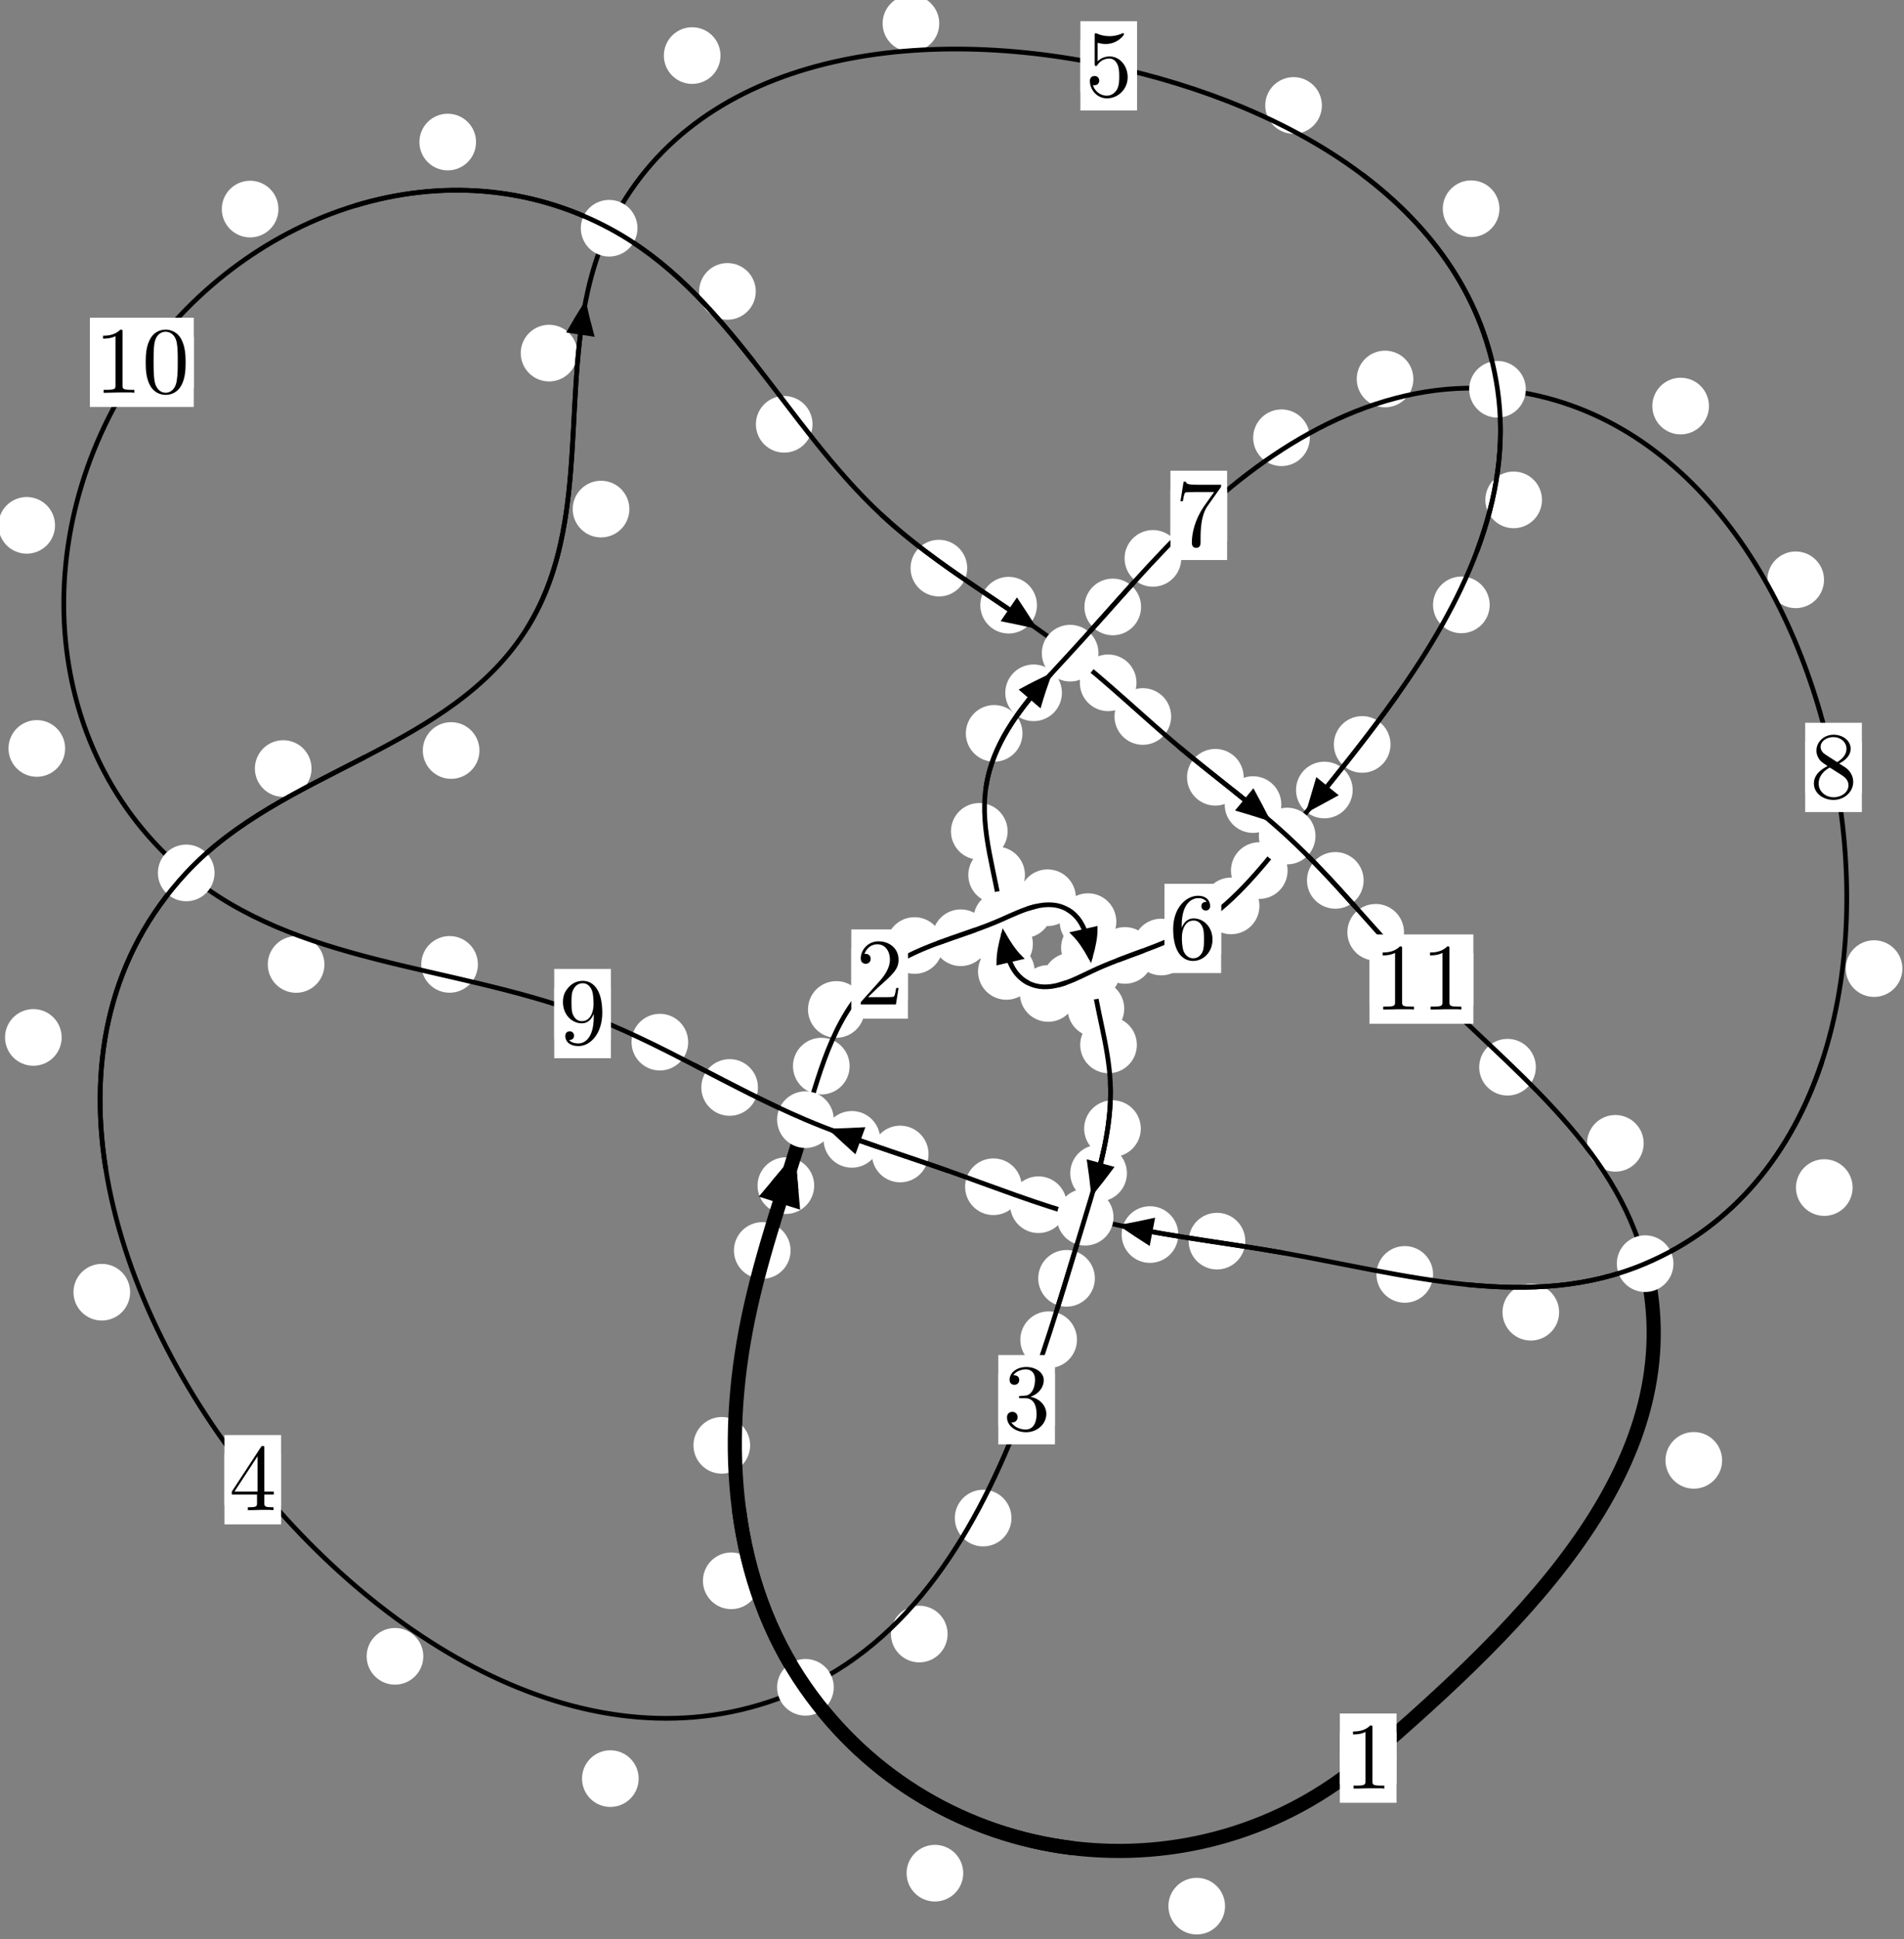 <?xml version="1.0"?>
<!-- Created by MetaPost 1.999 on 2021.07.05:2356 -->
<svg version="1.1" xmlns="http://www.w3.org/2000/svg" xmlns:xlink="http://www.w3.org/1999/xlink" width="200.935" height="204.592" viewBox="0 0 200.935 204.592">
<rect x="0" y="0" width="200.935" height="204.592" fill="#808080" stroke="none"/>
<!-- Original BoundingBox: -85.169907 -26.073990 115.765152 178.518143 -->
  <defs>
    <g transform="scale(0.01,0.01)" id="GLYPHcmr10_48">
      <path style="fill-rule: evenodd;" d="M460 -320C460 -400,455 -480,420 -554C374 -650,292 -666,250 -666C190 -666,117 -640,76 -547C44 -478,39 -400,39 -320C39 -245,43 -155,84 -79C127 2,200 22,249 22C303 22,379 1,423 -94C455 -163,460 -241,460 -320M249 -0C210 -0,151 -25,133 -121C122 -181,122 -273,122 -332C122 -396,122 -462,130 -516C149 -635,224 -644,249 -644C282 -644,348 -626,367 -527C377 -471,377 -395,377 -332C377 -257,377 -189,366 -125C351 -30,294 -0,249 -0"></path>
    </g>
    <g transform="scale(0.01,0.01)" id="GLYPHcmr10_49">
      <path style="fill-rule: evenodd;" d="M294 -640C294 -664,294 -666,271 -666C209 -602,121 -602,89 -602L89 -571C109 -571,168 -571,220 -597L220 -79C220 -43,217 -31,127 -31L95 -31L95 -0L257 -0L130 -3L217 -3L257 -3L297 -3L384 -3L419 -0L419 -31L387 -31C297 -31,294 -42,294 -79"></path>
    </g>
    <g transform="scale(0.01,0.01)" id="GLYPHcmr10_50">
      <path style="fill-rule: evenodd;" d="M127 -77L233 -180C389 -318,449 -372,449 -472C449 -586,359 -666,237 -666C124 -666,50 -574,50 -485C50 -429,100 -429,103 -429C120 -429,155 -441,155 -482C155 -508,137 -534,102 -534C94 -534,92 -534,89 -533C112 -598,166 -635,224 -635C315 -635,358 -554,358 -472C358 -392,308 -313,253 -251L61 -37C50 -26,50 -24,50 -0L421 -0L449 -174L424 -174C419 -144,412 -100,402 -85C395 -77,329 -77,307 -77"></path>
    </g>
    <g transform="scale(0.01,0.01)" id="GLYPHcmr10_51">
      <path style="fill-rule: evenodd;" d="M290 -352C372 -379,430 -449,430 -528C430 -610,342 -666,246 -666C145 -666,69 -606,69 -530C69 -497,91 -478,120 -478C151 -478,171 -500,171 -529C171 -579,124 -579,109 -579C140 -628,206 -641,242 -641C283 -641,338 -619,338 -529C338 -517,336 -459,310 -415C280 -367,246 -364,221 -363C213 -362,189 -360,182 -360C174 -359,167 -358,167 -348C167 -337,174 -337,191 -337L235 -337C317 -337,354 -269,354 -171C354 -35,285 -6,241 -6C198 -6,123 -23,88 -82C123 -77,154 -99,154 -137C154 -173,127 -193,98 -193C74 -193,42 -179,42 -135C42 -44,135 22,244 22C366 22,457 -69,457 -171C457 -253,394 -331,290 -352"></path>
    </g>
    <g transform="scale(0.01,0.01)" id="GLYPHcmr10_52">
      <path style="fill-rule: evenodd;" d="M294 -165L294 -78C294 -42,292 -31,218 -31L197 -31L197 -0L332 -0L238 -3L290 -3L332 -3L374 -3L427 -3L468 -0L468 -31L447 -31C373 -31,371 -42,371 -78L371 -165L471 -165L471 -196L371 -196L371 -651C371 -671,371 -677,355 -677C346 -677,343 -677,335 -665L28 -196L28 -165M300 -196L56 -196L300 -569"></path>
    </g>
    <g transform="scale(0.01,0.01)" id="GLYPHcmr10_53">
      <path style="fill-rule: evenodd;" d="M449 -201C449 -320,367 -420,259 -420C211 -420,168 -404,132 -369L132 -564C152 -558,185 -551,217 -551C340 -551,410 -642,410 -655C410 -661,407 -666,400 -666C399 -666,397 -666,392 -663C372 -654,323 -634,256 -634C216 -634,170 -641,123 -662C115 -665,113 -665,111 -665C101 -665,101 -657,101 -641L101 -345C101 -327,101 -319,115 -319C122 -319,124 -322,128 -328C139 -344,176 -398,257 -398C309 -398,334 -352,342 -334C358 -297,360 -258,360 -208C360 -173,360 -113,336 -71C312 -32,275 -6,229 -6C156 -6,99 -59,82 -118C85 -117,88 -116,99 -116C132 -116,149 -141,149 -165C149 -189,132 -214,99 -214C85 -214,50 -207,50 -161C50 -75,119 22,231 22C347 22,449 -74,449 -201"></path>
    </g>
    <g transform="scale(0.01,0.01)" id="GLYPHcmr10_54">
      <path style="fill-rule: evenodd;" d="M132 -328L132 -352C132 -605,256 -641,307 -641C331 -641,373 -635,395 -601C380 -601,340 -601,340 -556C340 -525,364 -510,386 -510C402 -510,432 -519,432 -558C432 -618,388 -666,305 -666C177 -666,42 -537,42 -316C42 -49,158 22,251 22C362 22,457 -72,457 -204C457 -331,368 -427,257 -427C189 -427,152 -376,132 -328M251 -6C188 -6,158 -66,152 -81C134 -128,134 -208,134 -226C134 -304,166 -404,256 -404C272 -404,318 -404,349 -342C367 -305,367 -254,367 -205C367 -157,367 -107,350 -71C320 -11,274 -6,251 -6"></path>
    </g>
    <g transform="scale(0.01,0.01)" id="GLYPHcmr10_55">
      <path style="fill-rule: evenodd;" d="M476 -609C485 -621,485 -623,485 -644L242 -644C120 -644,118 -657,114 -676L89 -676L56 -470L81 -470C84 -486,93 -549,106 -561C113 -567,191 -567,204 -567L411 -567C400 -551,321 -442,299 -409C209 -274,176 -135,176 -33C176 -23,176 22,222 22C268 22,268 -23,268 -33L268 -84C268 -139,271 -194,279 -248C283 -271,297 -357,341 -419"></path>
    </g>
    <g transform="scale(0.01,0.01)" id="GLYPHcmr10_56">
      <path style="fill-rule: evenodd;" d="M163 -457C117 -487,113 -521,113 -538C113 -599,178 -641,249 -641C322 -641,386 -589,386 -517C386 -460,347 -412,287 -377M309 -362C381 -399,430 -451,430 -517C430 -609,341 -666,250 -666C150 -666,69 -592,69 -499C69 -481,71 -436,113 -389C124 -377,161 -352,186 -335C128 -306,42 -250,42 -151C42 -45,144 22,249 22C362 22,457 -61,457 -168C457 -204,446 -249,408 -291C389 -312,373 -322,309 -362M209 -320L332 -242C360 -223,407 -193,407 -132C407 -58,332 -6,250 -6C164 -6,92 -68,92 -151C92 -209,124 -273,209 -320"></path>
    </g>
    <g transform="scale(0.01,0.01)" id="GLYPHcmr10_57">
      <path style="fill-rule: evenodd;" d="M367 -318L367 -286C367 -52,263 -6,205 -6C188 -6,134 -8,107 -42C151 -42,159 -71,159 -88C159 -119,135 -134,113 -134C97 -134,67 -125,67 -86C67 -19,121 22,206 22C335 22,457 -114,457 -329C457 -598,342 -666,253 -666C198 -666,149 -648,106 -603C65 -558,42 -516,42 -441C42 -316,130 -218,242 -218C303 -218,344 -260,367 -318M243 -241C227 -241,181 -241,150 -304C132 -341,132 -391,132 -440C132 -494,132 -541,153 -578C180 -628,218 -641,253 -641C299 -641,332 -607,349 -562C361 -530,365 -467,365 -421C365 -338,331 -241,243 -241"></path>
    </g>
  </defs>
  <path d="M129.282 201.085C129.282 200.293,128.967 199.532,128.407 198.972C127.846 198.411,127.086 198.097,126.294 198.097C125.501 198.097,124.741 198.411,124.18 198.972C123.62 199.532,123.305 200.293,123.305 201.085C123.305 201.878,123.62 202.638,124.18 203.199C124.741 203.759,125.501 204.074,126.294 204.074C127.086 204.074,127.846 203.759,128.407 203.199C128.967 202.638,129.282 201.878,129.282 201.085Z" style="fill: rgb(100%,100%,100%);stroke: none;"></path>
  <path d="M147.378 185.472C147.378 184.68,147.063 183.919,146.502 183.359C145.942 182.798,145.182 182.484,144.389 182.484C143.596 182.484,142.836 182.798,142.276 183.359C141.715 183.919,141.4 184.68,141.4 185.472C141.4 186.265,141.715 187.025,142.276 187.586C142.836 188.146,143.596 188.461,144.389 188.461C145.182 188.461,145.942 188.146,146.502 187.586C147.063 187.025,147.378 186.265,147.378 185.472Z" style="fill: rgb(100%,100%,100%);stroke: none;"></path>
  <path d="M80.16 166.765C80.16 165.972,79.845 165.212,79.285 164.652C78.724 164.091,77.964 163.776,77.171 163.776C76.379 163.776,75.618 164.091,75.058 164.652C74.498 165.212,74.183 165.972,74.183 166.765C74.183 167.558,74.498 168.318,75.058 168.878C75.618 169.439,76.379 169.754,77.171 169.754C77.964 169.754,78.724 169.439,79.285 168.878C79.845 168.318,80.16 167.558,80.16 166.765Z" style="fill: rgb(100%,100%,100%);stroke: none;"></path>
  <path d="M101.653 197.609C101.653 196.816,101.338 196.056,100.777 195.496C100.217 194.935,99.457 194.62,98.664 194.62C97.871 194.62,97.111 194.935,96.551 195.496C95.99 196.056,95.675 196.816,95.675 197.609C95.675 198.402,95.99 199.162,96.551 199.722C97.111 200.283,97.871 200.598,98.664 200.598C99.457 200.598,100.217 200.283,100.777 199.722C101.338 199.162,101.653 198.402,101.653 197.609Z" style="fill: rgb(100%,100%,100%);stroke: none;"></path>
  <path d="M83.432 131.92C83.432 131.127,83.117 130.367,82.556 129.807C81.996 129.246,81.236 128.931,80.443 128.931C79.65 128.931,78.89 129.246,78.33 129.807C77.769 130.367,77.454 131.127,77.454 131.92C77.454 132.713,77.769 133.473,78.33 134.033C78.89 134.594,79.65 134.909,80.443 134.909C81.236 134.909,81.996 134.594,82.556 134.033C83.117 133.473,83.432 132.713,83.432 131.92Z" style="fill: rgb(100%,100%,100%);stroke: none;"></path>
  <path d="M79.162 152.472C79.162 151.68,78.847 150.919,78.286 150.359C77.726 149.799,76.966 149.484,76.173 149.484C75.38 149.484,74.62 149.799,74.06 150.359C73.499 150.919,73.184 151.68,73.184 152.472C73.184 153.265,73.499 154.025,74.06 154.586C74.62 155.146,75.38 155.461,76.173 155.461C76.966 155.461,77.726 155.146,78.286 154.586C78.847 154.025,79.162 153.265,79.162 152.472Z" style="fill: rgb(100%,100%,100%);stroke: none;"></path>
  <path d="M89.664 112.47C89.664 111.677,89.349 110.917,88.788 110.357C88.228 109.796,87.467 109.481,86.675 109.481C85.882 109.481,85.122 109.796,84.561 110.357C84.001 110.917,83.686 111.677,83.686 112.47C83.686 113.263,84.001 114.023,84.561 114.583C85.122 115.144,85.882 115.459,86.675 115.459C87.467 115.459,88.228 115.144,88.788 114.583C89.349 114.023,89.664 113.263,89.664 112.47Z" style="fill: rgb(100%,100%,100%);stroke: none;"></path>
  <path d="M85.924 125.076C85.924 124.283,85.609 123.523,85.049 122.963C84.488 122.402,83.728 122.087,82.935 122.087C82.143 122.087,81.383 122.402,80.822 122.963C80.262 123.523,79.947 124.283,79.947 125.076C79.947 125.869,80.262 126.629,80.822 127.189C81.383 127.75,82.143 128.065,82.935 128.065C83.728 128.065,84.488 127.75,85.049 127.189C85.609 126.629,85.924 125.869,85.924 125.076Z" style="fill: rgb(100%,100%,100%);stroke: none;"></path>
  <path d="M99.501 99.747C99.501 98.954,99.186 98.194,98.625 97.633C98.065 97.073,97.305 96.758,96.512 96.758C95.719 96.758,94.959 97.073,94.399 97.633C93.838 98.194,93.523 98.954,93.523 99.747C93.523 100.539,93.838 101.299,94.399 101.86C94.959 102.42,95.719 102.735,96.512 102.735C97.305 102.735,98.065 102.42,98.625 101.86C99.186 101.299,99.501 100.539,99.501 99.747Z" style="fill: rgb(100%,100%,100%);stroke: none;"></path>
  <path d="M91.246 106.491C91.246 105.698,90.931 104.938,90.371 104.378C89.81 103.817,89.05 103.502,88.257 103.502C87.465 103.502,86.705 103.817,86.144 104.378C85.584 104.938,85.269 105.698,85.269 106.491C85.269 107.284,85.584 108.044,86.144 108.604C86.705 109.165,87.465 109.48,88.257 109.48C89.05 109.48,89.81 109.165,90.371 108.604C90.931 108.044,91.246 107.284,91.246 106.491Z" style="fill: rgb(100%,100%,100%);stroke: none;"></path>
  <path d="M111.02 95.969C111.02 95.177,110.705 94.417,110.145 93.856C109.585 93.296,108.824 92.981,108.032 92.981C107.239 92.981,106.479 93.296,105.918 93.856C105.358 94.417,105.043 95.177,105.043 95.969C105.043 96.762,105.358 97.522,105.918 98.083C106.479 98.643,107.239 98.958,108.032 98.958C108.824 98.958,109.585 98.643,110.145 98.083C110.705 97.522,111.02 96.762,111.02 95.969Z" style="fill: rgb(100%,100%,100%);stroke: none;"></path>
  <path d="M104.378 98.926C104.378 98.133,104.063 97.373,103.503 96.813C102.942 96.252,102.182 95.937,101.39 95.937C100.597 95.937,99.837 96.252,99.276 96.813C98.716 97.373,98.401 98.133,98.401 98.926C98.401 99.719,98.716 100.479,99.276 101.039C99.837 101.6,100.597 101.915,101.39 101.915C102.182 101.915,102.942 101.6,103.503 101.039C104.063 100.479,104.378 99.719,104.378 98.926Z" style="fill: rgb(100%,100%,100%);stroke: none;"></path>
  <path d="M117.81 97.226C117.81 96.433,117.495 95.673,116.935 95.113C116.374 94.552,115.614 94.237,114.821 94.237C114.029 94.237,113.269 94.552,112.708 95.113C112.148 95.673,111.833 96.433,111.833 97.226C111.833 98.019,112.148 98.779,112.708 99.339C113.269 99.9,114.029 100.215,114.821 100.215C115.614 100.215,116.374 99.9,116.935 99.339C117.495 98.779,117.81 98.019,117.81 97.226Z" style="fill: rgb(100%,100%,100%);stroke: none;"></path>
  <path d="M113.542 94.707C113.542 93.914,113.227 93.154,112.667 92.593C112.106 92.033,111.346 91.718,110.553 91.718C109.76 91.718,109 92.033,108.44 92.593C107.879 93.154,107.564 93.914,107.564 94.707C107.564 95.499,107.879 96.259,108.44 96.82C109 97.38,109.76 97.695,110.553 97.695C111.346 97.695,112.106 97.38,112.667 96.82C113.227 96.259,113.542 95.499,113.542 94.707Z" style="fill: rgb(100%,100%,100%);stroke: none;"></path>
  <path d="M118.644 106.408C118.644 105.615,118.329 104.855,117.769 104.294C117.208 103.734,116.448 103.419,115.655 103.419C114.863 103.419,114.103 103.734,113.542 104.294C112.982 104.855,112.667 105.615,112.667 106.408C112.667 107.2,112.982 107.96,113.542 108.521C114.103 109.081,114.863 109.396,115.655 109.396C116.448 109.396,117.208 109.081,117.769 108.521C118.329 107.96,118.644 107.2,118.644 106.408Z" style="fill: rgb(100%,100%,100%);stroke: none;"></path>
  <path d="M117.957 99.982C117.957 99.19,117.642 98.43,117.082 97.869C116.521 97.309,115.761 96.994,114.968 96.994C114.176 96.994,113.415 97.309,112.855 97.869C112.295 98.43,111.98 99.19,111.98 99.982C111.98 100.775,112.295 101.535,112.855 102.096C113.415 102.656,114.176 102.971,114.968 102.971C115.761 102.971,116.521 102.656,117.082 102.096C117.642 101.535,117.957 100.775,117.957 99.982Z" style="fill: rgb(100%,100%,100%);stroke: none;"></path>
  <path d="M120.393 119.06C120.393 118.268,120.078 117.507,119.517 116.947C118.957 116.386,118.196 116.072,117.404 116.072C116.611 116.072,115.851 116.386,115.29 116.947C114.73 117.507,114.415 118.268,114.415 119.06C114.415 119.853,114.73 120.613,115.29 121.174C115.851 121.734,116.611 122.049,117.404 122.049C118.196 122.049,118.957 121.734,119.517 121.174C120.078 120.613,120.393 119.853,120.393 119.06Z" style="fill: rgb(100%,100%,100%);stroke: none;"></path>
  <path d="M119.975 110.229C119.975 109.436,119.66 108.676,119.1 108.116C118.539 107.555,117.779 107.24,116.987 107.24C116.194 107.24,115.434 107.555,114.873 108.116C114.313 108.676,113.998 109.436,113.998 110.229C113.998 111.022,114.313 111.782,114.873 112.342C115.434 112.903,116.194 113.218,116.987 113.218C117.779 113.218,118.539 112.903,119.1 112.342C119.66 111.782,119.975 111.022,119.975 110.229Z" style="fill: rgb(100%,100%,100%);stroke: none;"></path>
  <path d="M115.544 134.856C115.544 134.063,115.229 133.303,114.669 132.743C114.108 132.182,113.348 131.867,112.556 131.867C111.763 131.867,111.003 132.182,110.442 132.743C109.882 133.303,109.567 134.063,109.567 134.856C109.567 135.649,109.882 136.409,110.442 136.969C111.003 137.53,111.763 137.845,112.556 137.845C113.348 137.845,114.108 137.53,114.669 136.969C115.229 136.409,115.544 135.649,115.544 134.856Z" style="fill: rgb(100%,100%,100%);stroke: none;"></path>
  <path d="M118.926 123.768C118.926 122.975,118.612 122.215,118.051 121.654C117.491 121.094,116.73 120.779,115.938 120.779C115.145 120.779,114.385 121.094,113.824 121.654C113.264 122.215,112.949 122.975,112.949 123.768C112.949 124.56,113.264 125.321,113.824 125.881C114.385 126.441,115.145 126.756,115.938 126.756C116.73 126.756,117.491 126.441,118.051 125.881C118.612 125.321,118.926 124.56,118.926 123.768Z" style="fill: rgb(100%,100%,100%);stroke: none;"></path>
  <path d="M106.743 160.147C106.743 159.354,106.428 158.594,105.867 158.033C105.307 157.473,104.547 157.158,103.754 157.158C102.961 157.158,102.201 157.473,101.641 158.033C101.08 158.594,100.765 159.354,100.765 160.147C100.765 160.939,101.08 161.699,101.641 162.26C102.201 162.82,102.961 163.135,103.754 163.135C104.547 163.135,105.307 162.82,105.867 162.26C106.428 161.699,106.743 160.939,106.743 160.147Z" style="fill: rgb(100%,100%,100%);stroke: none;"></path>
  <path d="M113.657 141.332C113.657 140.539,113.342 139.779,112.781 139.219C112.221 138.658,111.461 138.343,110.668 138.343C109.875 138.343,109.115 138.658,108.555 139.219C107.994 139.779,107.679 140.539,107.679 141.332C107.679 142.125,107.994 142.885,108.555 143.445C109.115 144.006,109.875 144.321,110.668 144.321C111.461 144.321,112.221 144.006,112.781 143.445C113.342 142.885,113.657 142.125,113.657 141.332Z" style="fill: rgb(100%,100%,100%);stroke: none;"></path>
  <path d="M67.4 187.631C67.4 186.839,67.085 186.078,66.525 185.518C65.964 184.958,65.204 184.643,64.411 184.643C63.619 184.643,62.859 184.958,62.298 185.518C61.738 186.078,61.423 186.839,61.423 187.631C61.423 188.424,61.738 189.184,62.298 189.745C62.859 190.305,63.619 190.62,64.411 190.62C65.204 190.62,65.964 190.305,66.525 189.745C67.085 189.184,67.4 188.424,67.4 187.631Z" style="fill: rgb(100%,100%,100%);stroke: none;"></path>
  <path d="M100.003 172.38C100.003 171.587,99.688 170.827,99.127 170.267C98.567 169.706,97.807 169.391,97.014 169.391C96.221 169.391,95.461 169.706,94.901 170.267C94.34 170.827,94.025 171.587,94.025 172.38C94.025 173.173,94.34 173.933,94.901 174.493C95.461 175.054,96.221 175.369,97.014 175.369C97.807 175.369,98.567 175.054,99.127 174.493C99.688 173.933,100.003 173.173,100.003 172.38Z" style="fill: rgb(100%,100%,100%);stroke: none;"></path>
  <path d="M13.732 136.32C13.732 135.528,13.417 134.767,12.857 134.207C12.296 133.646,11.536 133.331,10.744 133.331C9.951 133.331,9.191 133.646,8.63 134.207C8.07 134.767,7.755 135.528,7.755 136.32C7.755 137.113,8.07 137.873,8.63 138.434C9.191 138.994,9.951 139.309,10.744 139.309C11.536 139.309,12.296 138.994,12.857 138.434C13.417 137.873,13.732 137.113,13.732 136.32Z" style="fill: rgb(100%,100%,100%);stroke: none;"></path>
  <path d="M44.672 174.731C44.672 173.938,44.357 173.178,43.796 172.618C43.236 172.057,42.476 171.742,41.683 171.742C40.89 171.742,40.13 172.057,39.57 172.618C39.009 173.178,38.694 173.938,38.694 174.731C38.694 175.524,39.009 176.284,39.57 176.844C40.13 177.405,40.89 177.72,41.683 177.72C42.476 177.72,43.236 177.405,43.796 176.844C44.357 176.284,44.672 175.524,44.672 174.731Z" style="fill: rgb(100%,100%,100%);stroke: none;"></path>
  <path d="M32.876 81.076C32.876 80.284,32.561 79.523,32.001 78.963C31.44 78.403,30.68 78.088,29.888 78.088C29.095 78.088,28.335 78.403,27.774 78.963C27.214 79.523,26.899 80.284,26.899 81.076C26.899 81.869,27.214 82.629,27.774 83.19C28.335 83.75,29.095 84.065,29.888 84.065C30.68 84.065,31.44 83.75,32.001 83.19C32.561 82.629,32.876 81.869,32.876 81.076Z" style="fill: rgb(100%,100%,100%);stroke: none;"></path>
  <path d="M6.508 109.442C6.508 108.65,6.193 107.889,5.633 107.329C5.072 106.768,4.312 106.453,3.519 106.453C2.727 106.453,1.967 106.768,1.406 107.329C0.846 107.889,0.531 108.65,0.531 109.442C0.531 110.235,0.846 110.995,1.406 111.556C1.967 112.116,2.727 112.431,3.519 112.431C4.312 112.431,5.072 112.116,5.633 111.556C6.193 110.995,6.508 110.235,6.508 109.442Z" style="fill: rgb(100%,100%,100%);stroke: none;"></path>
  <path d="M66.418 53.706C66.418 52.913,66.103 52.153,65.542 51.593C64.982 51.032,64.222 50.717,63.429 50.717C62.636 50.717,61.876 51.032,61.316 51.593C60.755 52.153,60.44 52.913,60.44 53.706C60.44 54.499,60.755 55.259,61.316 55.819C61.876 56.38,62.636 56.695,63.429 56.695C64.222 56.695,64.982 56.38,65.542 55.819C66.103 55.259,66.418 54.499,66.418 53.706Z" style="fill: rgb(100%,100%,100%);stroke: none;"></path>
  <path d="M50.598 79.173C50.598 78.38,50.283 77.62,49.722 77.06C49.162 76.499,48.402 76.184,47.609 76.184C46.816 76.184,46.056 76.499,45.496 77.06C44.935 77.62,44.62 78.38,44.62 79.173C44.62 79.966,44.935 80.726,45.496 81.286C46.056 81.847,46.816 82.162,47.609 82.162C48.402 82.162,49.162 81.847,49.722 81.286C50.283 80.726,50.598 79.966,50.598 79.173Z" style="fill: rgb(100%,100%,100%);stroke: none;"></path>
  <path d="M76.036 5.863C76.036 5.071,75.721 4.31,75.161 3.75C74.6 3.189,73.84 2.875,73.047 2.875C72.255 2.875,71.494 3.189,70.934 3.75C70.373 4.31,70.059 5.071,70.059 5.863C70.059 6.656,70.373 7.416,70.934 7.977C71.494 8.537,72.255 8.852,73.047 8.852C73.84 8.852,74.6 8.537,75.161 7.977C75.721 7.416,76.036 6.656,76.036 5.863Z" style="fill: rgb(100%,100%,100%);stroke: none;"></path>
  <path d="M60.933 37.251C60.933 36.458,60.619 35.698,60.058 35.138C59.498 34.577,58.737 34.262,57.945 34.262C57.152 34.262,56.392 34.577,55.831 35.138C55.271 35.698,54.956 36.458,54.956 37.251C54.956 38.044,55.271 38.804,55.831 39.364C56.392 39.925,57.152 40.24,57.945 40.24C58.737 40.24,59.498 39.925,60.058 39.364C60.619 38.804,60.933 38.044,60.933 37.251Z" style="fill: rgb(100%,100%,100%);stroke: none;"></path>
  <path d="M139.503 11.126C139.503 10.333,139.188 9.573,138.627 9.013C138.067 8.452,137.307 8.137,136.514 8.137C135.721 8.137,134.961 8.452,134.401 9.013C133.84 9.573,133.525 10.333,133.525 11.126C133.525 11.919,133.84 12.679,134.401 13.239C134.961 13.8,135.721 14.115,136.514 14.115C137.307 14.115,138.067 13.8,138.627 13.239C139.188 12.679,139.503 11.919,139.503 11.126Z" style="fill: rgb(100%,100%,100%);stroke: none;"></path>
  <path d="M99.123 2.471C99.123 1.678,98.808 0.918,98.247 0.357C97.687 -0.203,96.927 -0.518,96.134 -0.518C95.341 -0.518,94.581 -0.203,94.021 0.357C93.46 0.918,93.145 1.678,93.145 2.471C93.145 3.263,93.46 4.023,94.021 4.584C94.581 5.144,95.341 5.459,96.134 5.459C96.927 5.459,97.687 5.144,98.247 4.584C98.808 4.023,99.123 3.263,99.123 2.471Z" style="fill: rgb(100%,100%,100%);stroke: none;"></path>
  <path d="M162.73 52.735C162.73 51.942,162.415 51.182,161.855 50.622C161.294 50.061,160.534 49.746,159.742 49.746C158.949 49.746,158.189 50.061,157.628 50.622C157.068 51.182,156.753 51.942,156.753 52.735C156.753 53.528,157.068 54.288,157.628 54.848C158.189 55.409,158.949 55.724,159.742 55.724C160.534 55.724,161.294 55.409,161.855 54.848C162.415 54.288,162.73 53.528,162.73 52.735Z" style="fill: rgb(100%,100%,100%);stroke: none;"></path>
  <path d="M158.24 22.021C158.24 21.228,157.925 20.468,157.365 19.908C156.804 19.347,156.044 19.032,155.251 19.032C154.459 19.032,153.698 19.347,153.138 19.908C152.577 20.468,152.262 21.228,152.262 22.021C152.262 22.814,152.577 23.574,153.138 24.134C153.698 24.695,154.459 25.01,155.251 25.01C156.044 25.01,156.804 24.695,157.365 24.134C157.925 23.574,158.24 22.814,158.24 22.021Z" style="fill: rgb(100%,100%,100%);stroke: none;"></path>
  <path d="M146.744 78.534C146.744 77.741,146.429 76.981,145.868 76.42C145.308 75.86,144.548 75.545,143.755 75.545C142.962 75.545,142.202 75.86,141.642 76.42C141.081 76.981,140.766 77.741,140.766 78.534C140.766 79.326,141.081 80.087,141.642 80.647C142.202 81.208,142.962 81.523,143.755 81.523C144.548 81.523,145.308 81.208,145.868 80.647C146.429 80.087,146.744 79.326,146.744 78.534Z" style="fill: rgb(100%,100%,100%);stroke: none;"></path>
  <path d="M157.211 63.812C157.211 63.019,156.896 62.259,156.336 61.699C155.775 61.138,155.015 60.823,154.222 60.823C153.43 60.823,152.669 61.138,152.109 61.699C151.548 62.259,151.233 63.019,151.233 63.812C151.233 64.605,151.548 65.365,152.109 65.925C152.669 66.486,153.43 66.801,154.222 66.801C155.015 66.801,155.775 66.486,156.336 65.925C156.896 65.365,157.211 64.605,157.211 63.812Z" style="fill: rgb(100%,100%,100%);stroke: none;"></path>
  <path d="M135.884 91.84C135.884 91.047,135.569 90.287,135.009 89.726C134.448 89.166,133.688 88.851,132.896 88.851C132.103 88.851,131.343 89.166,130.782 89.726C130.222 90.287,129.907 91.047,129.907 91.84C129.907 92.632,130.222 93.392,130.782 93.953C131.343 94.513,132.103 94.828,132.896 94.828C133.688 94.828,134.448 94.513,135.009 93.953C135.569 93.392,135.884 92.632,135.884 91.84Z" style="fill: rgb(100%,100%,100%);stroke: none;"></path>
  <path d="M142.752 83.341C142.752 82.548,142.437 81.788,141.877 81.227C141.316 80.667,140.556 80.352,139.763 80.352C138.971 80.352,138.21 80.667,137.65 81.227C137.089 81.788,136.774 82.548,136.774 83.341C136.774 84.133,137.089 84.894,137.65 85.454C138.21 86.015,138.971 86.329,139.763 86.329C140.556 86.329,141.316 86.015,141.877 85.454C142.437 84.894,142.752 84.133,142.752 83.341Z" style="fill: rgb(100%,100%,100%);stroke: none;"></path>
  <path d="M125.536 99.904C125.536 99.112,125.221 98.352,124.661 97.791C124.101 97.231,123.34 96.916,122.548 96.916C121.755 96.916,120.995 97.231,120.434 97.791C119.874 98.352,119.559 99.112,119.559 99.904C119.559 100.697,119.874 101.457,120.434 102.018C120.995 102.578,121.755 102.893,122.548 102.893C123.34 102.893,124.101 102.578,124.661 102.018C125.221 101.457,125.536 100.697,125.536 99.904Z" style="fill: rgb(100%,100%,100%);stroke: none;"></path>
  <path d="M132.913 95.566C132.913 94.773,132.598 94.013,132.037 93.453C131.477 92.892,130.717 92.577,129.924 92.577C129.131 92.577,128.371 92.892,127.811 93.453C127.25 94.013,126.935 94.773,126.935 95.566C126.935 96.359,127.25 97.119,127.811 97.679C128.371 98.24,129.131 98.555,129.924 98.555C130.717 98.555,131.477 98.24,132.037 97.679C132.598 97.119,132.913 96.359,132.913 95.566Z" style="fill: rgb(100%,100%,100%);stroke: none;"></path>
  <path d="M116.004 103.509C116.004 102.716,115.689 101.956,115.128 101.396C114.568 100.835,113.808 100.52,113.015 100.52C112.222 100.52,111.462 100.835,110.902 101.396C110.341 101.956,110.026 102.716,110.026 103.509C110.026 104.302,110.341 105.062,110.902 105.622C111.462 106.183,112.222 106.498,113.015 106.498C113.808 106.498,114.568 106.183,115.128 105.622C115.689 105.062,116.004 104.302,116.004 103.509Z" style="fill: rgb(100%,100%,100%);stroke: none;"></path>
  <path d="M121.707 100.792C121.707 99.999,121.392 99.239,120.832 98.678C120.271 98.118,119.511 97.803,118.718 97.803C117.926 97.803,117.165 98.118,116.605 98.678C116.044 99.239,115.729 99.999,115.729 100.792C115.729 101.584,116.044 102.344,116.605 102.905C117.165 103.465,117.926 103.78,118.718 103.78C119.511 103.78,120.271 103.465,120.832 102.905C121.392 102.344,121.707 101.584,121.707 100.792Z" style="fill: rgb(100%,100%,100%);stroke: none;"></path>
  <path d="M109.191 102.479C109.191 101.686,108.876 100.926,108.316 100.366C107.755 99.805,106.995 99.49,106.202 99.49C105.41 99.49,104.65 99.805,104.089 100.366C103.529 100.926,103.214 101.686,103.214 102.479C103.214 103.272,103.529 104.032,104.089 104.592C104.65 105.153,105.41 105.468,106.202 105.468C106.995 105.468,107.755 105.153,108.316 104.592C108.876 104.032,109.191 103.272,109.191 102.479Z" style="fill: rgb(100%,100%,100%);stroke: none;"></path>
  <path d="M113.604 104.804C113.604 104.011,113.289 103.251,112.729 102.69C112.168 102.13,111.408 101.815,110.615 101.815C109.823 101.815,109.063 102.13,108.502 102.69C107.942 103.251,107.627 104.011,107.627 104.804C107.627 105.596,107.942 106.357,108.502 106.917C109.063 107.478,109.823 107.792,110.615 107.792C111.408 107.792,112.168 107.478,112.729 106.917C113.289 106.357,113.604 105.596,113.604 104.804Z" style="fill: rgb(100%,100%,100%);stroke: none;"></path>
  <path d="M108.166 92.302C108.166 91.509,107.851 90.749,107.29 90.188C106.73 89.628,105.97 89.313,105.177 89.313C104.384 89.313,103.624 89.628,103.064 90.188C102.503 90.749,102.188 91.509,102.188 92.302C102.188 93.094,102.503 93.855,103.064 94.415C103.624 94.976,104.384 95.291,105.177 95.291C105.97 95.291,106.73 94.976,107.29 94.415C107.851 93.855,108.166 93.094,108.166 92.302Z" style="fill: rgb(100%,100%,100%);stroke: none;"></path>
  <path d="M109.001 99.582C109.001 98.79,108.686 98.029,108.126 97.469C107.565 96.909,106.805 96.594,106.012 96.594C105.22 96.594,104.46 96.909,103.899 97.469C103.339 98.029,103.024 98.79,103.024 99.582C103.024 100.375,103.339 101.135,103.899 101.696C104.46 102.256,105.22 102.571,106.012 102.571C106.805 102.571,107.565 102.256,108.126 101.696C108.686 101.135,109.001 100.375,109.001 99.582Z" style="fill: rgb(100%,100%,100%);stroke: none;"></path>
  <path d="M107.905 77.367C107.905 76.574,107.59 75.814,107.029 75.253C106.469 74.693,105.709 74.378,104.916 74.378C104.123 74.378,103.363 74.693,102.803 75.253C102.242 75.814,101.927 76.574,101.927 77.367C101.927 78.159,102.242 78.92,102.803 79.48C103.363 80.041,104.123 80.356,104.916 80.356C105.709 80.356,106.469 80.041,107.029 79.48C107.59 78.92,107.905 78.159,107.905 77.367Z" style="fill: rgb(100%,100%,100%);stroke: none;"></path>
  <path d="M106.335 87.702C106.335 86.91,106.02 86.149,105.46 85.589C104.899 85.028,104.139 84.714,103.346 84.714C102.554 84.714,101.794 85.028,101.233 85.589C100.673 86.149,100.358 86.91,100.358 87.702C100.358 88.495,100.673 89.255,101.233 89.816C101.794 90.376,102.554 90.691,103.346 90.691C104.139 90.691,104.899 90.376,105.46 89.816C106.02 89.255,106.335 88.495,106.335 87.702Z" style="fill: rgb(100%,100%,100%);stroke: none;"></path>
  <path d="M120.421 64.028C120.421 63.236,120.106 62.475,119.545 61.915C118.985 61.354,118.225 61.04,117.432 61.04C116.639 61.04,115.879 61.354,115.319 61.915C114.758 62.475,114.443 63.236,114.443 64.028C114.443 64.821,114.758 65.581,115.319 66.142C115.879 66.702,116.639 67.017,117.432 67.017C118.225 67.017,118.985 66.702,119.545 66.142C120.106 65.581,120.421 64.821,120.421 64.028Z" style="fill: rgb(100%,100%,100%);stroke: none;"></path>
  <path d="M112.068 73.088C112.068 72.295,111.753 71.535,111.193 70.974C110.632 70.414,109.872 70.099,109.079 70.099C108.287 70.099,107.527 70.414,106.966 70.974C106.406 71.535,106.091 72.295,106.091 73.088C106.091 73.88,106.406 74.64,106.966 75.201C107.527 75.761,108.287 76.076,109.079 76.076C109.872 76.076,110.632 75.761,111.193 75.201C111.753 74.64,112.068 73.88,112.068 73.088Z" style="fill: rgb(100%,100%,100%);stroke: none;"></path>
  <path d="M138.229 46.181C138.229 45.388,137.914 44.628,137.353 44.067C136.793 43.507,136.033 43.192,135.24 43.192C134.447 43.192,133.687 43.507,133.127 44.067C132.566 44.628,132.251 45.388,132.251 46.181C132.251 46.973,132.566 47.733,133.127 48.294C133.687 48.854,134.447 49.169,135.24 49.169C136.033 49.169,136.793 48.854,137.353 48.294C137.914 47.733,138.229 46.973,138.229 46.181Z" style="fill: rgb(100%,100%,100%);stroke: none;"></path>
  <path d="M124.659 58.905C124.659 58.113,124.344 57.353,123.783 56.792C123.223 56.232,122.463 55.917,121.67 55.917C120.877 55.917,120.117 56.232,119.557 56.792C118.996 57.353,118.681 58.113,118.681 58.905C118.681 59.698,118.996 60.458,119.557 61.019C120.117 61.579,120.877 61.894,121.67 61.894C122.463 61.894,123.223 61.579,123.783 61.019C124.344 60.458,124.659 59.698,124.659 58.905Z" style="fill: rgb(100%,100%,100%);stroke: none;"></path>
  <path d="M180.352 42.837C180.352 42.045,180.037 41.284,179.477 40.724C178.916 40.164,178.156 39.849,177.363 39.849C176.571 39.849,175.811 40.164,175.25 40.724C174.69 41.284,174.375 42.045,174.375 42.837C174.375 43.63,174.69 44.39,175.25 44.951C175.811 45.511,176.571 45.826,177.363 45.826C178.156 45.826,178.916 45.511,179.477 44.951C180.037 44.39,180.352 43.63,180.352 42.837Z" style="fill: rgb(100%,100%,100%);stroke: none;"></path>
  <path d="M149.157 39.982C149.157 39.189,148.842 38.429,148.282 37.868C147.721 37.308,146.961 36.993,146.169 36.993C145.376 36.993,144.616 37.308,144.055 37.868C143.495 38.429,143.18 39.189,143.18 39.982C143.18 40.774,143.495 41.534,144.055 42.095C144.616 42.655,145.376 42.97,146.169 42.97C146.961 42.97,147.721 42.655,148.282 42.095C148.842 41.534,149.157 40.774,149.157 39.982Z" style="fill: rgb(100%,100%,100%);stroke: none;"></path>
  <path d="M200.765 102.181C200.765 101.388,200.45 100.628,199.89 100.067C199.329 99.507,198.569 99.192,197.776 99.192C196.984 99.192,196.224 99.507,195.663 100.067C195.103 100.628,194.788 101.388,194.788 102.181C194.788 102.973,195.103 103.734,195.663 104.294C196.224 104.855,196.984 105.17,197.776 105.17C198.569 105.17,199.329 104.855,199.89 104.294C200.45 103.734,200.765 102.973,200.765 102.181Z" style="fill: rgb(100%,100%,100%);stroke: none;"></path>
  <path d="M192.495 61.167C192.495 60.374,192.18 59.614,191.619 59.053C191.059 58.493,190.299 58.178,189.506 58.178C188.713 58.178,187.953 58.493,187.393 59.053C186.832 59.614,186.517 60.374,186.517 61.167C186.517 61.959,186.832 62.719,187.393 63.28C187.953 63.84,188.713 64.155,189.506 64.155C190.299 64.155,191.059 63.84,191.619 63.28C192.18 62.719,192.495 61.959,192.495 61.167Z" style="fill: rgb(100%,100%,100%);stroke: none;"></path>
  <path d="M164.54 138.431C164.54 137.638,164.225 136.878,163.665 136.318C163.104 135.757,162.344 135.442,161.551 135.442C160.759 135.442,159.998 135.757,159.438 136.318C158.878 136.878,158.563 137.638,158.563 138.431C158.563 139.224,158.878 139.984,159.438 140.544C159.998 141.105,160.759 141.42,161.551 141.42C162.344 141.42,163.104 141.105,163.665 140.544C164.225 139.984,164.54 139.224,164.54 138.431Z" style="fill: rgb(100%,100%,100%);stroke: none;"></path>
  <path d="M195.511 125.28C195.511 124.487,195.196 123.727,194.636 123.167C194.075 122.606,193.315 122.291,192.523 122.291C191.73 122.291,190.97 122.606,190.409 123.167C189.849 123.727,189.534 124.487,189.534 125.28C189.534 126.073,189.849 126.833,190.409 127.393C190.97 127.954,191.73 128.269,192.523 128.269C193.315 128.269,194.075 127.954,194.636 127.393C195.196 126.833,195.511 126.073,195.511 125.28Z" style="fill: rgb(100%,100%,100%);stroke: none;"></path>
  <path d="M131.42 130.931C131.42 130.138,131.105 129.378,130.545 128.818C129.984 128.257,129.224 127.942,128.432 127.942C127.639 127.942,126.879 128.257,126.318 128.818C125.758 129.378,125.443 130.138,125.443 130.931C125.443 131.724,125.758 132.484,126.318 133.044C126.879 133.605,127.639 133.92,128.432 133.92C129.224 133.92,129.984 133.605,130.545 133.044C131.105 132.484,131.42 131.724,131.42 130.931Z" style="fill: rgb(100%,100%,100%);stroke: none;"></path>
  <path d="M151.238 134.443C151.238 133.65,150.923 132.89,150.363 132.329C149.802 131.769,149.042 131.454,148.249 131.454C147.457 131.454,146.697 131.769,146.136 132.329C145.576 132.89,145.261 133.65,145.261 134.443C145.261 135.235,145.576 135.995,146.136 136.556C146.697 137.116,147.457 137.431,148.249 137.431C149.042 137.431,149.802 137.116,150.363 136.556C150.923 135.995,151.238 135.235,151.238 134.443Z" style="fill: rgb(100%,100%,100%);stroke: none;"></path>
  <path d="M112.578 127.089C112.578 126.296,112.263 125.536,111.702 124.976C111.142 124.415,110.382 124.1,109.589 124.1C108.796 124.1,108.036 124.415,107.476 124.976C106.915 125.536,106.6 126.296,106.6 127.089C106.6 127.882,106.915 128.642,107.476 129.202C108.036 129.763,108.796 130.078,109.589 130.078C110.382 130.078,111.142 129.763,111.702 129.202C112.263 128.642,112.578 127.882,112.578 127.089Z" style="fill: rgb(100%,100%,100%);stroke: none;"></path>
  <path d="M124.349 130.238C124.349 129.445,124.034 128.685,123.473 128.124C122.913 127.564,122.152 127.249,121.36 127.249C120.567 127.249,119.807 127.564,119.246 128.124C118.686 128.685,118.371 129.445,118.371 130.238C118.371 131.03,118.686 131.791,119.246 132.351C119.807 132.912,120.567 133.226,121.36 133.226C122.152 133.226,122.913 132.912,123.473 132.351C124.034 131.791,124.349 131.03,124.349 130.238Z" style="fill: rgb(100%,100%,100%);stroke: none;"></path>
  <path d="M97.989 121.739C97.989 120.947,97.674 120.186,97.113 119.626C96.553 119.066,95.793 118.751,95 118.751C94.207 118.751,93.447 119.066,92.887 119.626C92.326 120.186,92.011 120.947,92.011 121.739C92.011 122.532,92.326 123.292,92.887 123.853C93.447 124.413,94.207 124.728,95 124.728C95.793 124.728,96.553 124.413,97.113 123.853C97.674 123.292,97.989 122.532,97.989 121.739Z" style="fill: rgb(100%,100%,100%);stroke: none;"></path>
  <path d="M107.826 125.193C107.826 124.401,107.511 123.64,106.951 123.08C106.39 122.519,105.63 122.205,104.837 122.205C104.045 122.205,103.284 122.519,102.724 123.08C102.163 123.64,101.849 124.401,101.849 125.193C101.849 125.986,102.163 126.746,102.724 127.307C103.284 127.867,104.045 128.182,104.837 128.182C105.63 128.182,106.39 127.867,106.951 127.307C107.511 126.746,107.826 125.986,107.826 125.193Z" style="fill: rgb(100%,100%,100%);stroke: none;"></path>
  <path d="M79.988 114.72C79.988 113.928,79.673 113.168,79.113 112.607C78.552 112.047,77.792 111.732,77 111.732C76.207 111.732,75.447 112.047,74.886 112.607C74.326 113.168,74.011 113.928,74.011 114.72C74.011 115.513,74.326 116.273,74.886 116.834C75.447 117.394,76.207 117.709,77 117.709C77.792 117.709,78.552 117.394,79.113 116.834C79.673 116.273,79.988 115.513,79.988 114.72Z" style="fill: rgb(100%,100%,100%);stroke: none;"></path>
  <path d="M92.887 120.195C92.887 119.402,92.572 118.642,92.012 118.082C91.451 117.521,90.691 117.206,89.899 117.206C89.106 117.206,88.346 117.521,87.785 118.082C87.225 118.642,86.91 119.402,86.91 120.195C86.91 120.988,87.225 121.748,87.785 122.308C88.346 122.869,89.106 123.184,89.899 123.184C90.691 123.184,91.451 122.869,92.012 122.308C92.572 121.748,92.887 120.988,92.887 120.195Z" style="fill: rgb(100%,100%,100%);stroke: none;"></path>
  <path d="M50.434 101.737C50.434 100.945,50.119 100.184,49.559 99.624C48.998 99.063,48.238 98.748,47.445 98.748C46.653 98.748,45.892 99.063,45.332 99.624C44.771 100.184,44.457 100.945,44.457 101.737C44.457 102.53,44.771 103.29,45.332 103.851C45.892 104.411,46.653 104.726,47.445 104.726C48.238 104.726,48.998 104.411,49.559 103.851C50.119 103.29,50.434 102.53,50.434 101.737Z" style="fill: rgb(100%,100%,100%);stroke: none;"></path>
  <path d="M72.625 109.939C72.625 109.146,72.31 108.386,71.749 107.826C71.189 107.265,70.429 106.95,69.636 106.95C68.843 106.95,68.083 107.265,67.523 107.826C66.962 108.386,66.647 109.146,66.647 109.939C66.647 110.732,66.962 111.492,67.523 112.052C68.083 112.613,68.843 112.928,69.636 112.928C70.429 112.928,71.189 112.613,71.749 112.052C72.31 111.492,72.625 110.732,72.625 109.939Z" style="fill: rgb(100%,100%,100%);stroke: none;"></path>
  <path d="M6.874 78.956C6.874 78.163,6.559 77.403,5.999 76.843C5.438 76.282,4.678 75.967,3.886 75.967C3.093 75.967,2.333 76.282,1.772 76.843C1.212 77.403,0.897 78.163,0.897 78.956C0.897 79.749,1.212 80.509,1.772 81.069C2.333 81.63,3.093 81.945,3.886 81.945C4.678 81.945,5.438 81.63,5.999 81.069C6.559 80.509,6.874 79.749,6.874 78.956Z" style="fill: rgb(100%,100%,100%);stroke: none;"></path>
  <path d="M34.237 101.744C34.237 100.951,33.922 100.191,33.361 99.631C32.801 99.07,32.041 98.755,31.248 98.755C30.455 98.755,29.695 99.07,29.135 99.631C28.574 100.191,28.259 100.951,28.259 101.744C28.259 102.537,28.574 103.297,29.135 103.857C29.695 104.418,30.455 104.733,31.248 104.733C32.041 104.733,32.801 104.418,33.361 103.857C33.922 103.297,34.237 102.537,34.237 101.744Z" style="fill: rgb(100%,100%,100%);stroke: none;"></path>
  <path d="M29.384 22.056C29.384 21.263,29.069 20.503,28.509 19.942C27.948 19.382,27.188 19.067,26.396 19.067C25.603 19.067,24.843 19.382,24.282 19.942C23.722 20.503,23.407 21.263,23.407 22.056C23.407 22.848,23.722 23.608,24.282 24.169C24.843 24.729,25.603 25.044,26.396 25.044C27.188 25.044,27.948 24.729,28.509 24.169C29.069 23.608,29.384 22.848,29.384 22.056Z" style="fill: rgb(100%,100%,100%);stroke: none;"></path>
  <path d="M5.808 55.42C5.808 54.628,5.493 53.867,4.932 53.307C4.372 52.746,3.612 52.432,2.819 52.432C2.026 52.432,1.266 52.746,0.706 53.307C0.145 53.867,-0.17 54.628,-0.17 55.42C-0.17 56.213,0.145 56.973,0.706 57.534C1.266 58.094,2.026 58.409,2.819 58.409C3.612 58.409,4.372 58.094,4.932 57.534C5.493 56.973,5.808 56.213,5.808 55.42Z" style="fill: rgb(100%,100%,100%);stroke: none;"></path>
  <path d="M79.759 30.741C79.759 29.948,79.445 29.188,78.884 28.627C78.324 28.067,77.563 27.752,76.771 27.752C75.978 27.752,75.218 28.067,74.657 28.627C74.097 29.188,73.782 29.948,73.782 30.741C73.782 31.533,74.097 32.294,74.657 32.854C75.218 33.415,75.978 33.729,76.771 33.729C77.563 33.729,78.324 33.415,78.884 32.854C79.445 32.294,79.759 31.533,79.759 30.741Z" style="fill: rgb(100%,100%,100%);stroke: none;"></path>
  <path d="M50.238 14.985C50.238 14.192,49.923 13.432,49.363 12.872C48.802 12.311,48.042 11.996,47.249 11.996C46.457 11.996,45.697 12.311,45.136 12.872C44.576 13.432,44.261 14.192,44.261 14.985C44.261 15.778,44.576 16.538,45.136 17.098C45.697 17.659,46.457 17.974,47.249 17.974C48.042 17.974,48.802 17.659,49.363 17.098C49.923 16.538,50.238 15.778,50.238 14.985Z" style="fill: rgb(100%,100%,100%);stroke: none;"></path>
  <path d="M102.072 59.933C102.072 59.14,101.757 58.38,101.196 57.819C100.636 57.259,99.876 56.944,99.083 56.944C98.29 56.944,97.53 57.259,96.97 57.819C96.409 58.38,96.094 59.14,96.094 59.933C96.094 60.725,96.409 61.486,96.97 62.046C97.53 62.606,98.29 62.921,99.083 62.921C99.876 62.921,100.636 62.606,101.196 62.046C101.757 61.486,102.072 60.725,102.072 59.933Z" style="fill: rgb(100%,100%,100%);stroke: none;"></path>
  <path d="M85.749 44.762C85.749 43.969,85.434 43.209,84.874 42.649C84.313 42.088,83.553 41.773,82.76 41.773C81.968 41.773,81.208 42.088,80.647 42.649C80.087 43.209,79.772 43.969,79.772 44.762C79.772 45.555,80.087 46.315,80.647 46.875C81.208 47.436,81.968 47.751,82.76 47.751C83.553 47.751,84.313 47.436,84.874 46.875C85.434 46.315,85.749 45.555,85.749 44.762Z" style="fill: rgb(100%,100%,100%);stroke: none;"></path>
  <path d="M119.937 72.033C119.937 71.24,119.622 70.48,119.062 69.919C118.501 69.359,117.741 69.044,116.949 69.044C116.156 69.044,115.396 69.359,114.835 69.919C114.275 70.48,113.96 71.24,113.96 72.033C113.96 72.825,114.275 73.585,114.835 74.146C115.396 74.706,116.156 75.021,116.949 75.021C117.741 75.021,118.501 74.706,119.062 74.146C119.622 73.585,119.937 72.825,119.937 72.033Z" style="fill: rgb(100%,100%,100%);stroke: none;"></path>
  <path d="M109.434 63.843C109.434 63.05,109.119 62.29,108.558 61.73C107.998 61.169,107.238 60.854,106.445 60.854C105.652 60.854,104.892 61.169,104.332 61.73C103.771 62.29,103.456 63.05,103.456 63.843C103.456 64.636,103.771 65.396,104.332 65.956C104.892 66.517,105.652 66.832,106.445 66.832C107.238 66.832,107.998 66.517,108.558 65.956C109.119 65.396,109.434 64.636,109.434 63.843Z" style="fill: rgb(100%,100%,100%);stroke: none;"></path>
  <path d="M131.248 81.998C131.248 81.205,130.933 80.445,130.373 79.884C129.812 79.324,129.052 79.009,128.26 79.009C127.467 79.009,126.707 79.324,126.146 79.884C125.586 80.445,125.271 81.205,125.271 81.998C125.271 82.79,125.586 83.55,126.146 84.111C126.707 84.671,127.467 84.986,128.26 84.986C129.052 84.986,129.812 84.671,130.373 84.111C130.933 83.55,131.248 82.79,131.248 81.998Z" style="fill: rgb(100%,100%,100%);stroke: none;"></path>
  <path d="M123.595 75.584C123.595 74.792,123.28 74.032,122.72 73.471C122.159 72.911,121.399 72.596,120.606 72.596C119.814 72.596,119.053 72.911,118.493 73.471C117.932 74.032,117.617 74.792,117.617 75.584C117.617 76.377,117.932 77.137,118.493 77.698C119.053 78.258,119.814 78.573,120.606 78.573C121.399 78.573,122.159 78.258,122.72 77.698C123.28 77.137,123.595 76.377,123.595 75.584Z" style="fill: rgb(100%,100%,100%);stroke: none;"></path>
  <path d="M143.908 92.875C143.908 92.083,143.593 91.322,143.032 90.762C142.472 90.202,141.711 89.887,140.919 89.887C140.126 89.887,139.366 90.202,138.805 90.762C138.245 91.322,137.93 92.083,137.93 92.875C137.93 93.668,138.245 94.428,138.805 94.989C139.366 95.549,140.126 95.864,140.919 95.864C141.711 95.864,142.472 95.549,143.032 94.989C143.593 94.428,143.908 93.668,143.908 92.875Z" style="fill: rgb(100%,100%,100%);stroke: none;"></path>
  <path d="M135.224 84.878C135.224 84.086,134.909 83.325,134.349 82.765C133.788 82.204,133.028 81.89,132.236 81.89C131.443 81.89,130.683 82.204,130.122 82.765C129.562 83.325,129.247 84.086,129.247 84.878C129.247 85.671,129.562 86.431,130.122 86.992C130.683 87.552,131.443 87.867,132.236 87.867C133.028 87.867,133.788 87.552,134.349 86.992C134.909 86.431,135.224 85.671,135.224 84.878Z" style="fill: rgb(100%,100%,100%);stroke: none;"></path>
  <path d="M162.082 112.583C162.082 111.79,161.767 111.03,161.206 110.47C160.646 109.909,159.886 109.594,159.093 109.594C158.3 109.594,157.54 109.909,156.98 110.47C156.419 111.03,156.104 111.79,156.104 112.583C156.104 113.376,156.419 114.136,156.98 114.696C157.54 115.257,158.3 115.572,159.093 115.572C159.886 115.572,160.646 115.257,161.206 114.696C161.767 114.136,162.082 113.376,162.082 112.583Z" style="fill: rgb(100%,100%,100%);stroke: none;"></path>
  <path d="M148.17 98.351C148.17 97.559,147.855 96.799,147.294 96.238C146.734 95.678,145.974 95.363,145.181 95.363C144.388 95.363,143.628 95.678,143.068 96.238C142.507 96.799,142.192 97.559,142.192 98.351C142.192 99.144,142.507 99.904,143.068 100.465C143.628 101.025,144.388 101.34,145.181 101.34C145.974 101.34,146.734 101.025,147.294 100.465C147.855 99.904,148.17 99.144,148.17 98.351Z" style="fill: rgb(100%,100%,100%);stroke: none;"></path>
  <path d="M181.74 154.059C181.74 153.266,181.425 152.506,180.865 151.945C180.305 151.385,179.544 151.07,178.752 151.07C177.959 151.07,177.199 151.385,176.638 151.945C176.078 152.506,175.763 153.266,175.763 154.059C175.763 154.851,176.078 155.612,176.638 156.172C177.199 156.732,177.959 157.047,178.752 157.047C179.544 157.047,180.305 156.732,180.865 156.172C181.425 155.612,181.74 154.851,181.74 154.059Z" style="fill: rgb(100%,100%,100%);stroke: none;"></path>
  <path d="M173.462 120.614C173.462 119.821,173.147 119.061,172.587 118.5C172.026 117.94,171.266 117.625,170.474 117.625C169.681 117.625,168.921 117.94,168.36 118.5C167.8 119.061,167.485 119.821,167.485 120.614C167.485 121.406,167.8 122.166,168.36 122.727C168.921 123.287,169.681 123.602,170.474 123.602C171.266 123.602,172.026 123.287,172.587 122.727C173.147 122.166,173.462 121.406,173.462 120.614Z" style="fill: rgb(100%,100%,100%);stroke: none;"></path>
  <path d="M144.389 185.472C126.294 201.085,98.664 197.609,85 178C77.171 166.765,76.173 152.472,78.966 139.03C80.443 131.92,82.935 125.076,85 118.116C86.675 112.47,88.257 106.491,92.829 102.756C96.512 99.747,101.39 98.926,105.716 97C108.032 95.969,110.553 94.707,112.707 95.978C114.821 97.226,114.968 99.982,115.232 102.452C115.655 106.408,116.987 110.229,117.174 114.205C117.404 119.06,115.938 123.768,114.522 128.409C112.556 134.856,110.668 141.332,108.343 147.66C103.754 160.147,97.014 172.38,85 178C64.411 187.631,41.683 174.731,26.676 156.1C10.744 136.32,3.519 109.442,19.652 92.087C29.888 81.076,47.609 79.173,55.651 66.227C63.429 53.706,57.945 37.251,64.284 24.076C73.047 5.863,96.134 2.471,117.008 6.945C136.514 11.126,155.251 22.021,158.036 41.068C159.742 52.735,154.222 63.812,147.373 73.445C143.755 78.534,139.763 83.341,135.839 88.197C132.896 91.84,129.924 95.566,125.879 97.945C122.548 99.904,118.718 100.792,115.232 102.452C113.015 103.509,110.615 104.804,108.467 103.672C106.202 102.479,106.012 99.582,105.716 97C105.177 92.302,103.346 87.702,104.06 83.005C104.916 77.367,109.079 73.088,112.936 68.904C117.432 64.028,121.67 58.905,126.509 54.368C135.24 46.181,146.169 39.982,158.036 41.068C177.363 42.837,189.506 61.167,193.497 80.957C197.776 102.181,192.523 125.28,173.616 133.308C161.551 138.431,148.249 134.443,135.398 132.165C128.432 130.931,121.36 130.238,114.522 128.409C109.589 127.089,104.837 125.193,100.02 123.502C95 121.739,89.899 120.195,85 118.116C77 114.72,69.636 109.939,61.481 106.925C47.445 101.737,31.248 101.744,19.652 92.087C3.886 78.956,2.819 55.42,14.969 38.225C26.396 22.056,47.249 14.985,64.284 24.076C76.771 30.741,82.76 44.762,93.049 54.325C99.083 59.933,106.445 63.843,112.936 68.904C116.949 72.033,120.606 75.584,124.505 78.852C128.26 81.998,132.236 84.878,135.839 88.197C140.919 92.875,145.181 98.351,150.007 103.288C159.093 112.583,170.474 120.614,173.616 133.308C178.752 154.059,161.097 171.056,144.389 185.472" style="stroke:rgb(0%,0%,0%); stroke-width: 0.498;stroke-linecap: round;stroke-linejoin: round;stroke-miterlimit: 10;fill: none;"></path>
  <path d="M144.389 185.472C126.294 201.085,98.664 197.609,85 178C77.171 166.765,76.173 152.472,78.966 139.03C80.443 131.92,82.935 125.076,85 118.116" style="stroke:rgb(0%,0%,0%); stroke-width: 1.494;stroke-linecap: round;stroke-linejoin: round;stroke-miterlimit: 10;fill: none;"></path>
  <path d="M173.616 133.308C178.752 154.059,161.097 171.056,144.389 185.472" style="stroke:rgb(0%,0%,0%); stroke-width: 1.494;stroke-linecap: round;stroke-linejoin: round;stroke-miterlimit: 10;fill: none;"></path>
  <path d="M87.989 178C87.989 177.207,87.674 176.447,87.113 175.887C86.553 175.326,85.793 175.011,85 175.011C84.207 175.011,83.447 175.326,82.887 175.887C82.326 176.447,82.011 177.207,82.011 178C82.011 178.793,82.326 179.553,82.887 180.113C83.447 180.674,84.207 180.989,85 180.989C85.793 180.989,86.553 180.674,87.113 180.113C87.674 179.553,87.989 178.793,87.989 178Z" style="fill: rgb(100%,100%,100%);stroke: none;"></path>
  <path d="M113.033 194.944C102.155 193.576,91.832 187.804,85 178C81.086 172.383,78.879 166.001,78 159.343" style="stroke:rgb(0%,0%,0%); stroke-width: 1.494;stroke-linecap: round;stroke-linejoin: round;stroke-miterlimit: 10;fill: none;"></path>
  <path d="M108.705 97C108.705 96.208,108.39 95.447,107.829 94.887C107.269 94.326,106.509 94.011,105.716 94.011C104.923 94.011,104.163 94.326,103.603 94.887C103.042 95.447,102.727 96.208,102.727 97C102.727 97.793,103.042 98.553,103.603 99.114C104.163 99.674,104.923 99.989,105.716 99.989C106.509 99.989,107.269 99.674,107.829 99.114C108.39 98.553,108.705 97.793,108.705 97Z" style="fill: rgb(100%,100%,100%);stroke: none;"></path>
  <path d="M99.031 99.472C101.252 98.65,103.553 97.963,105.716 97C106.874 96.485,108.083 95.911,109.272 95.626" style="stroke:rgb(0%,0%,0%); stroke-width: 0.498;stroke-linecap: round;stroke-linejoin: round;stroke-miterlimit: 10;fill: none;"></path>
  <path d="M117.511 128.409C117.511 127.616,117.196 126.856,116.635 126.295C116.075 125.735,115.315 125.42,114.522 125.42C113.729 125.42,112.969 125.735,112.409 126.295C111.848 126.856,111.533 127.616,111.533 128.409C111.533 129.201,111.848 129.961,112.409 130.522C112.969 131.082,113.729 131.397,114.522 131.397C115.315 131.397,116.075 131.082,116.635 130.522C117.196 129.961,117.511 129.201,117.511 128.409Z" style="fill: rgb(100%,100%,100%);stroke: none;"></path>
  <path d="M116.465 121.387C115.95 123.751,115.23 126.088,114.522 128.409C113.539 131.632,112.575 134.863,111.567 138.079" style="stroke:rgb(0%,0%,0%); stroke-width: 0.498;stroke-linecap: round;stroke-linejoin: round;stroke-miterlimit: 10;fill: none;"></path>
  <path d="M22.641 92.087C22.641 91.294,22.326 90.534,21.766 89.974C21.205 89.413,20.445 89.098,19.652 89.098C18.86 89.098,18.1 89.413,17.539 89.974C16.979 90.534,16.664 91.294,16.664 92.087C16.664 92.88,16.979 93.64,17.539 94.2C18.1 94.761,18.86 95.076,19.652 95.076C20.445 95.076,21.205 94.761,21.766 94.2C22.326 93.64,22.641 92.88,22.641 92.087Z" style="fill: rgb(100%,100%,100%);stroke: none;"></path>
  <path d="M11.14 123.184C9.359 111.823,11.586 100.765,19.652 92.087C24.77 86.582,31.759 83.353,38.474 79.883" style="stroke:rgb(0%,0%,0%); stroke-width: 0.498;stroke-linecap: round;stroke-linejoin: round;stroke-miterlimit: 10;fill: none;"></path>
  <path d="M161.025 41.068C161.025 40.275,160.71 39.515,160.149 38.955C159.589 38.394,158.829 38.079,158.036 38.079C157.243 38.079,156.483 38.394,155.923 38.955C155.362 39.515,155.047 40.275,155.047 41.068C155.047 41.861,155.362 42.621,155.923 43.181C156.483 43.742,157.243 44.057,158.036 44.057C158.829 44.057,159.589 43.742,160.149 43.181C160.71 42.621,161.025 41.861,161.025 41.068Z" style="fill: rgb(100%,100%,100%);stroke: none;"></path>
  <path d="M143.792 18.432C151.263 24.059,156.644 31.545,158.036 41.068C158.889 46.901,157.935 52.587,155.913 58.019" style="stroke:rgb(0%,0%,0%); stroke-width: 0.498;stroke-linecap: round;stroke-linejoin: round;stroke-miterlimit: 10;fill: none;"></path>
  <path d="M118.221 102.452C118.221 101.66,117.906 100.9,117.346 100.339C116.785 99.779,116.025 99.464,115.232 99.464C114.44 99.464,113.68 99.779,113.119 100.339C112.559 100.9,112.244 101.66,112.244 102.452C112.244 103.245,112.559 104.005,113.119 104.566C113.68 105.126,114.44 105.441,115.232 105.441C116.025 105.441,116.785 105.126,117.346 104.566C117.906 104.005,118.221 103.245,118.221 102.452Z" style="fill: rgb(100%,100%,100%);stroke: none;"></path>
  <path d="M120.614 100.311C118.804 100.985,116.975 101.622,115.232 102.452C114.124 102.981,112.97 103.569,111.824 103.883" style="stroke:rgb(0%,0%,0%); stroke-width: 0.498;stroke-linecap: round;stroke-linejoin: round;stroke-miterlimit: 10;fill: none;"></path>
  <path d="M115.925 68.904C115.925 68.112,115.61 67.351,115.05 66.791C114.489 66.23,113.729 65.916,112.936 65.916C112.144 65.916,111.383 66.23,110.823 66.791C110.263 67.351,109.948 68.112,109.948 68.904C109.948 69.697,110.263 70.457,110.823 71.018C111.383 71.578,112.144 71.893,112.936 71.893C113.729 71.893,114.489 71.578,115.05 71.018C115.61 70.457,115.925 69.697,115.925 68.904Z" style="fill: rgb(100%,100%,100%);stroke: none;"></path>
  <path d="M107.373 75.409C109.003 73.112,111.008 70.996,112.936 68.904C115.184 66.466,117.368 63.967,119.594 61.509" style="stroke:rgb(0%,0%,0%); stroke-width: 0.498;stroke-linecap: round;stroke-linejoin: round;stroke-miterlimit: 10;fill: none;"></path>
  <path d="M176.604 133.308C176.604 132.516,176.29 131.755,175.729 131.195C175.169 130.634,174.408 130.319,173.616 130.319C172.823 130.319,172.063 130.634,171.502 131.195C170.942 131.755,170.627 132.516,170.627 133.308C170.627 134.101,170.942 134.861,171.502 135.422C172.063 135.982,172.823 136.297,173.616 136.297C174.408 136.297,175.169 135.982,175.729 135.422C176.29 134.861,176.604 134.101,176.604 133.308Z" style="fill: rgb(100%,100%,100%);stroke: none;"></path>
  <path d="M192.251 112.081C189.109 121.512,183.069 129.294,173.616 133.308C167.583 135.87,161.242 136.153,154.802 135.512" style="stroke:rgb(0%,0%,0%); stroke-width: 0.498;stroke-linecap: round;stroke-linejoin: round;stroke-miterlimit: 10;fill: none;"></path>
  <path d="M87.989 118.116C87.989 117.323,87.674 116.563,87.113 116.003C86.553 115.442,85.793 115.127,85 115.127C84.207 115.127,83.447 115.442,82.887 116.003C82.326 116.563,82.011 117.323,82.011 118.116C82.011 118.909,82.326 119.669,82.887 120.229C83.447 120.79,84.207 121.105,85 121.105C85.793 121.105,86.553 120.79,87.113 120.229C87.674 119.669,87.989 118.909,87.989 118.116Z" style="fill: rgb(100%,100%,100%);stroke: none;"></path>
  <path d="M92.465 120.928C89.949 120.061,87.449 119.156,85 118.116C81 116.418,77.159 114.374,73.298 112.377" style="stroke:rgb(0%,0%,0%); stroke-width: 0.498;stroke-linecap: round;stroke-linejoin: round;stroke-miterlimit: 10;fill: none;"></path>
  <path d="M67.273 24.076C67.273 23.284,66.958 22.524,66.397 21.963C65.837 21.403,65.077 21.088,64.284 21.088C63.491 21.088,62.731 21.403,62.171 21.963C61.61 22.524,61.295 23.284,61.295 24.076C61.295 24.869,61.61 25.629,62.171 26.19C62.731 26.75,63.491 27.065,64.284 27.065C65.077 27.065,65.837 26.75,66.397 26.19C66.958 25.629,67.273 24.869,67.273 24.076Z" style="fill: rgb(100%,100%,100%);stroke: none;"></path>
  <path d="M37.524 21.678C46.295 19.025,55.767 19.531,64.284 24.076C70.527 27.409,75.146 32.58,79.491 38.114" style="stroke:rgb(0%,0%,0%); stroke-width: 0.498;stroke-linecap: round;stroke-linejoin: round;stroke-miterlimit: 10;fill: none;"></path>
  <path d="M138.828 88.197C138.828 87.404,138.513 86.644,137.952 86.084C137.392 85.523,136.632 85.208,135.839 85.208C135.046 85.208,134.286 85.523,133.726 86.084C133.165 86.644,132.85 87.404,132.85 88.197C132.85 88.99,133.165 89.75,133.726 90.31C134.286 90.871,135.046 91.186,135.839 91.186C136.632 91.186,137.392 90.871,137.952 90.31C138.513 89.75,138.828 88.99,138.828 88.197Z" style="fill: rgb(100%,100%,100%);stroke: none;"></path>
  <path d="M130.229 83.46C132.142 84.988,134.037 86.538,135.839 88.197C138.379 90.536,140.714 93.075,143.018 95.646" style="stroke:rgb(0%,0%,0%); stroke-width: 0.498;stroke-linecap: round;stroke-linejoin: round;stroke-miterlimit: 10;fill: none;"></path>
  <path d="M78.966 139.03C80.148 133.342,81.979 127.824,83.721 122.281" style="stroke:rgb(0%,0%,0%); stroke-width: 0.498;stroke-linecap: round;stroke-linejoin: round;stroke-miterlimit: 10;fill: none;"></path>
  <path d="M84.157 127.262C84.007 125.603,83.868 123.941,83.721 122.281C82.651 123.559,81.575 124.832,80.507 126.111Z" style="stroke:rgb(0%,0%,0%); stroke-width: 0.498;fill: rgb(0%,0%,0%);"></path>
  <path d="M78.966 139.03C80.148 133.342,81.979 127.824,83.721 122.281" style="stroke:rgb(0%,0%,0%); stroke-width: 0.498;stroke-linecap: round;stroke-linejoin: round;stroke-miterlimit: 10;fill: none;"></path>
  <path d="M83.981 125.27C83.895 124.274,83.809 123.277,83.721 122.281C83.079 123.048,82.435 123.813,81.792 124.578Z" style="stroke:rgb(0%,0%,0%); stroke-width: 0.498;fill: rgb(0%,0%,0%);"></path>
  <path d="M112.707 95.978C114.398 96.976,114.831 98.94,115.071 100.95" style="stroke:rgb(0%,0%,0%); stroke-width: 0.498;stroke-linecap: round;stroke-linejoin: round;stroke-miterlimit: 10;fill: none;"></path>
  <path d="M113.339 98.501C114.015 99.175,114.564 100.047,115.071 100.95C115.351 99.953,115.58 98.948,115.579 97.994Z" style="stroke:rgb(0%,0%,0%); stroke-width: 0.498;fill: rgb(0%,0%,0%);"></path>
  <path d="M117.174 114.205C117.358 118.089,116.456 121.879,115.364 125.615" style="stroke:rgb(0%,0%,0%); stroke-width: 0.498;stroke-linecap: round;stroke-linejoin: round;stroke-miterlimit: 10;fill: none;"></path>
  <path d="M114.986 122.639C115.134 123.626,115.255 124.62,115.364 125.615C115.991 124.835,116.608 124.047,117.201 123.244Z" style="stroke:rgb(0%,0%,0%); stroke-width: 0.498;fill: rgb(0%,0%,0%);"></path>
  <path d="M55.651 66.227C61.874 56.21,59.608 43.676,61.699 32.317" style="stroke:rgb(0%,0%,0%); stroke-width: 0.498;stroke-linecap: round;stroke-linejoin: round;stroke-miterlimit: 10;fill: none;"></path>
  <path d="M62.416 35.23C62.149 34.263,61.907 33.292,61.699 32.317C61.156 33.154,60.641 34.011,60.146 34.884Z" style="stroke:rgb(0%,0%,0%); stroke-width: 0.498;fill: rgb(0%,0%,0%);"></path>
  <path d="M147.373 73.445C144.479 77.516,141.345 81.407,138.198 85.287" style="stroke:rgb(0%,0%,0%); stroke-width: 0.498;stroke-linecap: round;stroke-linejoin: round;stroke-miterlimit: 10;fill: none;"></path>
  <path d="M139.048 82.41C138.767 83.369,138.483 84.328,138.198 85.287C139.077 84.81,139.956 84.333,140.834 83.853Z" style="stroke:rgb(0%,0%,0%); stroke-width: 0.498;fill: rgb(0%,0%,0%);"></path>
  <path d="M108.467 103.672C106.655 102.717,106.171 100.673,105.899 98.571" style="stroke:rgb(0%,0%,0%); stroke-width: 0.498;stroke-linecap: round;stroke-linejoin: round;stroke-miterlimit: 10;fill: none;"></path>
  <path d="M107.647 101.009C106.973 100.336,106.415 99.469,105.899 98.571C105.629 99.572,105.41 100.579,105.411 101.531Z" style="stroke:rgb(0%,0%,0%); stroke-width: 0.498;fill: rgb(0%,0%,0%);"></path>
  <path d="M104.06 83.005C104.745 78.494,107.546 74.854,110.614 71.436" style="stroke:rgb(0%,0%,0%); stroke-width: 0.498;stroke-linecap: round;stroke-linejoin: round;stroke-miterlimit: 10;fill: none;"></path>
  <path d="M109.682 74.287C109.963 73.333,110.281 72.382,110.614 71.436C109.71 71.869,108.813 72.317,107.939 72.793Z" style="stroke:rgb(0%,0%,0%); stroke-width: 0.498;fill: rgb(0%,0%,0%);"></path>
  <path d="M135.398 132.165C129.825 131.178,124.184 130.537,118.65 129.383" style="stroke:rgb(0%,0%,0%); stroke-width: 0.498;stroke-linecap: round;stroke-linejoin: round;stroke-miterlimit: 10;fill: none;"></path>
  <path d="M121.589 128.781C120.612 128.995,119.632 129.197,118.65 129.383C119.476 129.946,120.312 130.496,121.154 131.036Z" style="stroke:rgb(0%,0%,0%); stroke-width: 0.498;fill: rgb(0%,0%,0%);"></path>
  <path d="M100.02 123.502C96.004 122.092,91.936 120.822,87.961 119.305" style="stroke:rgb(0%,0%,0%); stroke-width: 0.498;stroke-linecap: round;stroke-linejoin: round;stroke-miterlimit: 10;fill: none;"></path>
  <path d="M90.959 119.182C89.96 119.234,88.961 119.277,87.961 119.305C88.688 119.992,89.425 120.668,90.168 121.338Z" style="stroke:rgb(0%,0%,0%); stroke-width: 0.498;fill: rgb(0%,0%,0%);"></path>
  <path d="M93.049 54.325C97.876 58.811,103.553 62.211,108.955 65.983" style="stroke:rgb(0%,0%,0%); stroke-width: 0.498;stroke-linecap: round;stroke-linejoin: round;stroke-miterlimit: 10;fill: none;"></path>
  <path d="M106.019 65.362C106.999 65.563,107.978 65.768,108.955 65.983C108.416 65.14,107.869 64.303,107.318 63.468Z" style="stroke:rgb(0%,0%,0%); stroke-width: 0.498;fill: rgb(0%,0%,0%);"></path>
  <path d="M124.505 78.852C127.509 81.368,130.654 83.715,133.637 86.253" style="stroke:rgb(0%,0%,0%); stroke-width: 0.498;stroke-linecap: round;stroke-linejoin: round;stroke-miterlimit: 10;fill: none;"></path>
  <path d="M130.77 85.371C131.729 85.654,132.685 85.946,133.637 86.253C133.181 85.363,132.711 84.48,132.233 83.601Z" style="stroke:rgb(0%,0%,0%); stroke-width: 0.498;fill: rgb(0%,0%,0%);"></path>
  <path d="M141.398 188.182L147.38 188.182L147.38 180.762L141.398 180.762Z" style="fill: rgb(100%,100%,100%);stroke: none;"></path>
  <path d="M141.398 190.182L147.38 190.182L147.38 182.762L141.398 182.762Z" style="fill: rgb(100%,100%,100%);stroke: none;"></path>
  <g transform="translate(141.898 188.682)" style="fill: rgb(0%,0%,0%);">
    <use xlink:href="#GLYPHcmr10_49"></use>
  </g>
  <path d="M89.838 105.466L95.819 105.466L95.819 98.046L89.838 98.046Z" style="fill: rgb(100%,100%,100%);stroke: none;"></path>
  <path d="M89.838 107.466L95.819 107.466L95.819 100.046L89.838 100.046Z" style="fill: rgb(100%,100%,100%);stroke: none;"></path>
  <g transform="translate(90.338 105.966)" style="fill: rgb(0%,0%,0%);">
    <use xlink:href="#GLYPHcmr10_50"></use>
  </g>
  <path d="M105.352 150.37L111.333 150.37L111.333 142.949L105.352 142.949Z" style="fill: rgb(100%,100%,100%);stroke: none;"></path>
  <path d="M105.352 152.37L111.333 152.37L111.333 144.949L105.352 144.949Z" style="fill: rgb(100%,100%,100%);stroke: none;"></path>
  <g transform="translate(105.852 150.87)" style="fill: rgb(0%,0%,0%);">
    <use xlink:href="#GLYPHcmr10_51"></use>
  </g>
  <path d="M23.685 158.81L29.667 158.81L29.667 151.39L23.685 151.39Z" style="fill: rgb(100%,100%,100%);stroke: none;"></path>
  <path d="M23.685 160.81L29.667 160.81L29.667 153.39L23.685 153.39Z" style="fill: rgb(100%,100%,100%);stroke: none;"></path>
  <g transform="translate(24.185 159.31)" style="fill: rgb(0%,0%,0%);">
    <use xlink:href="#GLYPHcmr10_52"></use>
  </g>
  <path d="M114.017 9.655L119.999 9.655L119.999 2.235L114.017 2.235Z" style="fill: rgb(100%,100%,100%);stroke: none;"></path>
  <path d="M114.017 11.655L119.999 11.655L119.999 4.235L114.017 4.235Z" style="fill: rgb(100%,100%,100%);stroke: none;"></path>
  <g transform="translate(114.517 10.155)" style="fill: rgb(0%,0%,0%);">
    <use xlink:href="#GLYPHcmr10_53"></use>
  </g>
  <path d="M122.889 100.655L128.87 100.655L128.87 93.235L122.889 93.235Z" style="fill: rgb(100%,100%,100%);stroke: none;"></path>
  <path d="M122.889 102.655L128.87 102.655L128.87 95.235L122.889 95.235Z" style="fill: rgb(100%,100%,100%);stroke: none;"></path>
  <g transform="translate(123.389 101.155)" style="fill: rgb(0%,0%,0%);">
    <use xlink:href="#GLYPHcmr10_54"></use>
  </g>
  <path d="M123.519 57.078L129.5 57.078L129.5 49.657L123.519 49.657Z" style="fill: rgb(100%,100%,100%);stroke: none;"></path>
  <path d="M123.519 59.078L129.5 59.078L129.5 51.657L123.519 51.657Z" style="fill: rgb(100%,100%,100%);stroke: none;"></path>
  <g transform="translate(124.019 57.578)" style="fill: rgb(0%,0%,0%);">
    <use xlink:href="#GLYPHcmr10_55"></use>
  </g>
  <path d="M190.506 83.667L196.487 83.667L196.487 76.247L190.506 76.247Z" style="fill: rgb(100%,100%,100%);stroke: none;"></path>
  <path d="M190.506 85.667L196.487 85.667L196.487 78.247L190.506 78.247Z" style="fill: rgb(100%,100%,100%);stroke: none;"></path>
  <g transform="translate(191.006 84.167)" style="fill: rgb(0%,0%,0%);">
    <use xlink:href="#GLYPHcmr10_56"></use>
  </g>
  <path d="M58.49 109.635L64.471 109.635L64.471 102.215L58.49 102.215Z" style="fill: rgb(100%,100%,100%);stroke: none;"></path>
  <path d="M58.49 111.635L64.471 111.635L64.471 104.215L58.49 104.215Z" style="fill: rgb(100%,100%,100%);stroke: none;"></path>
  <g transform="translate(58.99 110.135)" style="fill: rgb(0%,0%,0%);">
    <use xlink:href="#GLYPHcmr10_57"></use>
  </g>
  <path d="M9.488 40.935L20.451 40.935L20.451 33.515L9.488 33.515Z" style="fill: rgb(100%,100%,100%);stroke: none;"></path>
  <path d="M9.488 42.935L20.451 42.935L20.451 35.515L9.488 35.515Z" style="fill: rgb(100%,100%,100%);stroke: none;"></path>
  <g transform="translate(9.988 41.435)" style="fill: rgb(0%,0%,0%);">
    <use xlink:href="#GLYPHcmr10_49"></use>
    <use xlink:href="#GLYPHcmr10_48" x="5"></use>
  </g>
  <path d="M144.526 105.999L155.488 105.999L155.488 98.578L144.526 98.578Z" style="fill: rgb(100%,100%,100%);stroke: none;"></path>
  <path d="M144.526 107.999L155.488 107.999L155.488 100.578L144.526 100.578Z" style="fill: rgb(100%,100%,100%);stroke: none;"></path>
  <g transform="translate(145.026 106.499)" style="fill: rgb(0%,0%,0%);">
    <use xlink:href="#GLYPHcmr10_49"></use>
    <use xlink:href="#GLYPHcmr10_49" x="5"></use>
  </g>
</svg>
